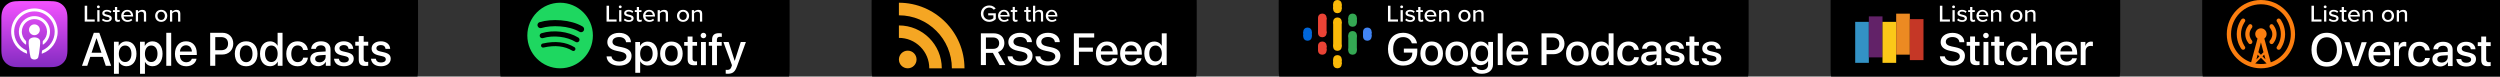 <?xml version="1.0" encoding="UTF-8"?>
<svg width="915px" height="28px" viewBox="0 0 915 28" version="1.1" xmlns="http://www.w3.org/2000/svg" xmlns:xlink="http://www.w3.org/1999/xlink">
    <rect x="0" y="0" width="915" height="28" fill="#333333" stroke="none"/>
    <title>listen_on</title>
    <defs>
        <linearGradient x1="50%" y1="0%" x2="50%" y2="100%" id="linearGradient-1">
            <stop stop-color="#F452FF" offset="0%"></stop>
            <stop stop-color="#832BC1" offset="100%"></stop>
        </linearGradient>
    </defs>
    <g id="Page-1" stroke="none" stroke-width="1" fill="none" fill-rule="evenodd">
        <g id="New-Player" transform="translate(-88, -101)">
            <path d="M86.938,133.998 C86.618,133.998 86.307,133.994 85.99,133.987 C85.404,133.97 84.709,133.938 84.03,133.816 C83.39,133.701 82.822,133.513 82.294,133.243 C81.747,132.967 81.255,132.609 80.829,132.18 C80.395,131.755 80.038,131.267 79.759,130.72 C79.487,130.192 79.302,129.625 79.19,128.987 C79.062,128.283 79.029,127.569 79.015,127.026 C79.009,126.806 79,126.071 79,126.071 L79,101.915 C79,101.915 79.009,101.192 79.015,100.98 C79.029,100.432 79.062,99.719 79.189,99.022 C79.301,98.38 79.487,97.814 79.759,97.284 C80.037,96.736 80.394,96.245 80.823,95.822 C81.256,95.389 81.75,95.031 82.293,94.753 C82.831,94.48 83.399,94.294 84.026,94.184 C84.732,94.058 85.448,94.027 85.992,94.013 L86.938,94 L233.056,94 L234.014,94.013 C234.551,94.027 235.267,94.058 235.962,94.183 C236.593,94.294 237.165,94.481 237.714,94.756 C238.251,95.031 238.743,95.389 239.172,95.818 C239.601,96.243 239.961,96.736 240.245,97.287 C240.516,97.821 240.7,98.388 240.806,99.011 C240.928,99.671 240.966,100.348 240.989,100.984 C240.992,101.281 240.992,101.599 240.992,101.915 C241,102.307 241,102.681 241,103.057 L241,124.942 C241,125.322 241,125.693 240.992,126.066 C240.992,126.406 240.992,126.718 240.988,127.038 C240.966,127.654 240.928,128.331 240.808,128.977 C240.7,129.618 240.516,130.185 240.242,130.723 C239.96,131.266 239.6,131.757 239.178,132.172 C238.745,132.609 238.253,132.965 237.711,133.241 C237.167,133.517 236.612,133.7 235.962,133.816 C235.29,133.938 234.595,133.97 234.002,133.987 C233.695,133.994 233.374,133.998 233.061,133.998 L231.925,134 L86.938,133.998 Z" id="Path" fill="#000000"></path>
            <path d="M563.938,133.998 C563.618,133.998 563.307,133.994 562.99,133.987 C562.404,133.97 561.709,133.938 561.03,133.816 C560.39,133.701 559.822,133.513 559.294,133.243 C558.747,132.967 558.255,132.609 557.829,132.18 C557.395,131.755 557.038,131.267 556.759,130.72 C556.487,130.192 556.302,129.625 556.19,128.987 C556.062,128.283 556.029,127.569 556.015,127.026 C556.009,126.806 556,126.071 556,126.071 L556,101.915 C556,101.915 556.009,101.192 556.015,100.98 C556.029,100.432 556.062,99.719 556.189,99.022 C556.301,98.38 556.487,97.814 556.759,97.284 C557.037,96.736 557.394,96.245 557.823,95.822 C558.256,95.389 558.75,95.031 559.293,94.753 C559.831,94.48 560.399,94.294 561.026,94.184 C561.732,94.058 562.448,94.027 562.992,94.013 L563.938,94 L720.056,94 L721.014,94.013 C721.551,94.027 722.267,94.058 722.962,94.183 C723.593,94.294 724.165,94.481 724.714,94.756 C725.251,95.031 725.743,95.389 726.172,95.818 C726.601,96.243 726.961,96.736 727.245,97.287 C727.516,97.821 727.7,98.388 727.806,99.011 C727.928,99.671 727.966,100.348 727.989,100.984 C727.992,101.281 727.992,101.599 727.992,101.915 C728,102.307 728,102.681 728,103.057 L728,124.942 C728,125.322 728,125.693 727.992,126.066 C727.992,126.406 727.992,126.718 727.988,127.038 C727.966,127.654 727.928,128.331 727.808,128.977 C727.7,129.618 727.516,130.185 727.242,130.723 C726.96,131.266 726.6,131.757 726.178,132.172 C725.745,132.609 725.253,132.965 724.711,133.241 C724.167,133.517 723.612,133.7 722.962,133.816 C722.29,133.938 721.595,133.97 721.002,133.987 C720.695,133.994 720.374,133.998 720.061,133.998 L718.925,134 L563.938,133.998 Z" id="Path-Copy-3" fill="#000000"></path>
            <path d="M765.938,133.998 C765.618,133.998 765.307,133.994 764.99,133.987 C764.404,133.97 763.709,133.938 763.03,133.816 C762.39,133.701 761.822,133.513 761.294,133.243 C760.747,132.967 760.255,132.609 759.829,132.18 C759.395,131.755 759.038,131.267 758.759,130.72 C758.487,130.192 758.302,129.625 758.19,128.987 C758.062,128.283 758.029,127.569 758.015,127.026 C758.009,126.806 758,126.071 758,126.071 L758,101.915 C758,101.915 758.009,101.192 758.015,100.98 C758.029,100.432 758.062,99.719 758.189,99.022 C758.301,98.38 758.487,97.814 758.759,97.284 C759.037,96.736 759.394,96.245 759.823,95.822 C760.256,95.389 760.75,95.031 761.293,94.753 C761.831,94.48 762.399,94.294 763.026,94.184 C763.732,94.058 764.448,94.027 764.992,94.013 L765.938,94 L856.056,94 L857.014,94.013 C857.551,94.027 858.267,94.058 858.962,94.183 C859.593,94.294 860.165,94.481 860.714,94.756 C861.251,95.031 861.743,95.389 862.172,95.818 C862.601,96.243 862.961,96.736 863.245,97.287 C863.516,97.821 863.7,98.388 863.806,99.011 C863.928,99.671 863.966,100.348 863.989,100.984 C863.992,101.281 863.992,101.599 863.992,101.915 C864,102.307 864,102.681 864,103.057 L864,124.942 C864,125.322 864,125.693 863.992,126.066 C863.992,126.406 863.992,126.718 863.988,127.038 C863.966,127.654 863.928,128.331 863.808,128.977 C863.7,129.618 863.516,130.185 863.242,130.723 C862.96,131.266 862.6,131.757 862.178,132.172 C861.745,132.609 861.253,132.965 860.711,133.241 C860.167,133.517 859.612,133.7 858.962,133.816 C858.29,133.938 857.595,133.97 857.002,133.987 C856.695,133.994 856.374,133.998 856.061,133.998 L854.925,134 L765.938,133.998 Z" id="Path-Copy-4" fill="#000000"></path>
            <path d="M278.938,133.998 C278.618,133.998 278.307,133.994 277.99,133.987 C277.404,133.97 276.709,133.938 276.03,133.816 C275.39,133.701 274.822,133.513 274.294,133.243 C273.747,132.967 273.255,132.609 272.829,132.18 C272.395,131.755 272.038,131.267 271.759,130.72 C271.487,130.192 271.302,129.625 271.19,128.987 C271.062,128.283 271.029,127.569 271.015,127.026 C271.009,126.806 271,126.071 271,126.071 L271,101.915 C271,101.915 271.009,101.192 271.015,100.98 C271.029,100.432 271.062,99.719 271.189,99.022 C271.301,98.38 271.487,97.814 271.759,97.284 C272.037,96.736 272.394,96.245 272.823,95.822 C273.256,95.389 273.75,95.031 274.293,94.753 C274.831,94.48 275.399,94.294 276.026,94.184 C276.732,94.058 277.448,94.027 277.992,94.013 L278.938,94 L369.056,94 L370.014,94.013 C370.551,94.027 371.267,94.058 371.962,94.183 C372.593,94.294 373.165,94.481 373.714,94.756 C374.251,95.031 374.743,95.389 375.172,95.818 C375.601,96.243 375.961,96.736 376.245,97.287 C376.516,97.821 376.7,98.388 376.806,99.011 C376.928,99.671 376.966,100.348 376.989,100.984 C376.992,101.281 376.992,101.599 376.992,101.915 C377,102.307 377,102.681 377,103.057 L377,124.942 C377,125.322 377,125.693 376.992,126.066 C376.992,126.406 376.992,126.718 376.988,127.038 C376.966,127.654 376.928,128.331 376.808,128.977 C376.7,129.618 376.516,130.185 376.242,130.723 C375.96,131.266 375.6,131.757 375.178,132.172 C374.745,132.609 374.253,132.965 373.711,133.241 C373.167,133.517 372.612,133.7 371.962,133.816 C371.29,133.938 370.595,133.97 370.002,133.987 C369.695,133.994 369.374,133.998 369.061,133.998 L367.925,134 L278.938,133.998 Z" id="Path-Copy" fill="#000000"></path>
            <path d="M415.911,133.998 C415.553,133.998 415.203,133.994 414.847,133.987 C414.189,133.97 413.409,133.938 412.647,133.816 C411.929,133.701 411.291,133.513 410.697,133.243 C410.084,132.967 409.532,132.609 409.053,132.18 C408.566,131.755 408.165,131.267 407.852,130.72 C407.547,130.192 407.338,129.625 407.213,128.987 C407.069,128.283 407.033,127.569 407.017,127.026 C407.01,126.806 407,126.071 407,126.071 L407,101.915 C407,101.915 407.01,101.192 407.017,100.98 C407.033,100.432 407.069,99.719 407.212,99.022 C407.338,98.38 407.546,97.814 407.852,97.284 C408.164,96.736 408.565,96.245 409.046,95.822 C409.533,95.389 410.087,95.031 410.697,94.753 C411.301,94.48 411.939,94.294 412.643,94.184 C413.435,94.058 414.239,94.027 414.85,94.013 L415.912,94 L517.082,94 L518.157,94.013 C518.76,94.027 519.564,94.058 520.344,94.183 C521.053,94.294 521.695,94.481 522.311,94.756 C522.914,95.031 523.467,95.389 523.948,95.818 C524.43,96.243 524.833,96.736 525.153,97.287 C525.456,97.821 525.663,98.388 525.783,99.011 C525.919,99.671 525.962,100.348 525.987,100.984 C525.991,101.281 525.991,101.599 525.991,101.915 C526,102.307 526,102.681 526,103.057 L526,124.942 C526,125.322 526,125.693 525.991,126.066 C525.991,126.406 525.991,126.718 525.986,127.038 C525.962,127.654 525.919,128.331 525.785,128.977 C525.663,129.618 525.456,130.185 525.149,130.723 C524.832,131.266 524.429,131.757 523.954,132.172 C523.468,132.609 522.916,132.965 522.307,133.241 C521.697,133.517 521.074,133.7 520.344,133.816 C519.59,133.938 518.81,133.97 518.144,133.987 C517.799,133.994 517.438,133.998 517.088,133.998 L515.812,134 L415.911,133.998 Z" id="Path-Copy-2" fill="#000000"></path>
            <g id="XMLID_632_" transform="translate(88, 101)">
                <path d="M24.214,21.373 C23.978,21.971 23.436,22.812 22.666,23.404 C22.222,23.746 21.691,24.074 20.963,24.289 C20.186,24.52 19.229,24.597 18.038,24.597 L7.151,24.597 C5.96,24.597 5.003,24.52 4.226,24.289 C3.498,24.074 2.967,23.746 2.523,23.404 C1.753,22.812 1.211,21.971 0.975,21.373 C0.502,20.17 0.497,18.804 0.497,17.944 L0.497,17.944 L0.497,7.056 L0.497,7.056 C0.497,6.196 0.502,4.83 0.975,3.626 C1.211,3.029 1.753,2.188 2.523,1.595 C2.967,1.253 3.498,0.926 4.226,0.71 C5.003,0.48 5.96,0.402 7.151,0.402 L7.151,0.402 L18.038,0.402 L18.038,0.402 C19.229,0.402 20.186,0.48 20.963,0.71 C21.691,0.926 22.222,1.253 22.666,1.595 C23.436,2.188 23.978,3.029 24.214,3.626 C24.687,4.83 24.692,6.196 24.692,7.056 L24.692,17.944 C24.692,18.804 24.687,20.169 24.214,21.373 Z" id="XMLID_662_" fill="url(#linearGradient-1)"></path>
                <path d="M24.214,21.373 C23.978,21.971 23.436,22.812 22.666,23.404 C22.222,23.746 21.691,24.074 20.963,24.289 C20.186,24.52 19.229,24.597 18.038,24.597 L7.151,24.597 C5.96,24.597 5.003,24.52 4.226,24.289 C3.498,24.074 2.967,23.746 2.523,23.404 C1.753,22.812 1.211,21.971 0.975,21.373 C0.502,20.17 0.497,18.804 0.497,17.944 L0.497,17.944 L0.497,7.056 L0.497,7.056 C0.497,6.196 0.502,4.83 0.975,3.626 C1.211,3.029 1.753,2.188 2.523,1.595 C2.967,1.253 3.498,0.926 4.226,0.71 C5.003,0.48 5.96,0.402 7.151,0.402 L7.151,0.402 L18.038,0.402 L18.038,0.402 C19.229,0.402 20.186,0.48 20.963,0.71 C21.691,0.926 22.222,1.253 22.666,1.595 C23.436,2.188 23.978,3.029 24.214,3.626 C24.687,4.83 24.692,6.196 24.692,7.056 L24.692,17.944 C24.692,18.804 24.687,20.169 24.214,21.373 Z" id="XMLID_660_"></path>
                <g id="XMLID_648_" transform="translate(3.846, 2.885)" fill="#FFFFFF" fill-rule="nonzero">
                    <path d="M10.503,11.425 C10.14,11.041 9.502,10.796 8.75,10.796 C7.997,10.796 7.359,11.041 6.996,11.425 C6.806,11.624 6.706,11.829 6.675,12.121 C6.614,12.687 6.648,13.173 6.714,13.951 C6.777,14.693 6.897,15.682 7.053,16.689 C7.165,17.406 7.255,17.793 7.337,18.07 C7.471,18.518 7.97,18.911 8.75,18.911 C9.529,18.911 10.028,18.518 10.162,18.07 C10.244,17.793 10.334,17.406 10.446,16.689 C10.602,15.682 10.722,14.693 10.785,13.951 C10.851,13.173 10.885,12.686 10.824,12.121 C10.793,11.829 10.693,11.624 10.503,11.425 Z M6.771,8.014 C6.771,9.107 7.658,9.994 8.751,9.994 C9.845,9.994 10.732,9.107 10.732,8.014 C10.732,6.92 9.845,6.033 8.751,6.033 C7.658,6.033 6.771,6.92 6.771,8.014 Z M8.727,0.199 C4.096,0.212 0.301,3.969 0.244,8.6 C0.197,12.351 2.592,15.56 5.936,16.736 C6.017,16.765 6.099,16.698 6.086,16.613 C6.043,16.321 6.001,16.029 5.963,15.741 C5.95,15.639 5.885,15.551 5.791,15.51 C3.148,14.356 1.303,11.705 1.332,8.635 C1.371,4.606 4.661,1.321 8.69,1.288 C12.81,1.255 16.171,4.596 16.171,8.708 C16.171,11.747 14.334,14.365 11.712,15.511 C11.618,15.552 11.553,15.64 11.54,15.741 C11.502,16.029 11.46,16.322 11.417,16.613 C11.404,16.698 11.486,16.765 11.567,16.737 C14.879,15.572 17.26,12.413 17.26,8.708 C17.26,4.008 13.43,0.186 8.727,0.199 Z M8.573,4.103 C11.198,4.001 13.366,6.107 13.366,8.71 C13.366,10.034 12.806,11.229 11.909,12.071 C11.833,12.142 11.792,12.244 11.798,12.348 C11.816,12.664 11.809,12.972 11.788,13.32 C11.783,13.412 11.887,13.471 11.963,13.419 C13.466,12.392 14.455,10.664 14.455,8.71 C14.455,5.492 11.775,2.889 8.53,3.015 C5.514,3.132 3.095,5.618 3.056,8.636 C3.031,10.621 4.025,12.379 5.548,13.419 C5.624,13.472 5.728,13.412 5.722,13.32 C5.701,12.972 5.695,12.664 5.713,12.348 C5.718,12.244 5.678,12.142 5.602,12.071 C4.677,11.203 4.11,9.96 4.146,8.586 C4.209,6.17 6.158,4.196 8.573,4.103 Z" id="Shape"></path>
                </g>
            </g>
            <path d="M310,108.896 L310,103.104 L310.91,103.104 L310.91,108.132 L313.668,108.132 L313.668,108.896 L310,108.896 Z M315.009,103.999 C314.727,103.999 314.481,103.781 314.481,103.504 C314.481,103.226 314.727,103 315.009,103 C315.3,103 315.537,103.226 315.537,103.504 C315.537,103.781 315.3,103.999 315.009,103.999 Z M314.608,108.896 L314.608,104.702 L315.427,104.702 L315.427,108.896 L314.608,108.896 Z M316.304,108.349 L316.695,107.776 C316.996,108.088 317.578,108.375 318.17,108.375 C318.789,108.375 319.116,108.132 319.116,107.776 C319.116,107.359 318.616,107.22 318.051,107.098 C317.305,106.933 316.431,106.742 316.431,105.839 C316.431,105.171 317.032,104.598 318.106,104.598 C318.861,104.598 319.408,104.858 319.781,105.197 L319.417,105.744 C319.162,105.449 318.67,105.232 318.115,105.232 C317.56,105.232 317.214,105.44 317.214,105.779 C317.214,106.143 317.687,106.265 318.233,106.386 C318.998,106.551 319.908,106.751 319.908,107.715 C319.908,108.436 319.289,109 318.133,109 C317.396,109 316.75,108.783 316.304,108.349 Z M322.114,109 C321.422,109 321.067,108.627 321.067,107.967 L321.067,105.388 L320.339,105.388 L320.339,104.702 L321.067,104.702 L321.067,103.556 L321.886,103.556 L321.886,104.702 L322.778,104.702 L322.778,105.388 L321.886,105.388 L321.886,107.793 C321.886,108.088 322.032,108.305 322.314,108.305 C322.505,108.305 322.678,108.227 322.76,108.14 L322.969,108.731 C322.796,108.887 322.541,109 322.114,109 Z M323.372,106.795 C323.372,105.579 324.292,104.598 325.575,104.598 C326.895,104.598 327.714,105.579 327.714,106.864 L327.714,107.055 L324.237,107.055 C324.301,107.767 324.847,108.357 325.73,108.357 C326.194,108.357 326.704,108.184 327.031,107.863 L327.414,108.375 C326.977,108.783 326.358,109 325.648,109 C324.337,109 323.372,108.114 323.372,106.795 Z M325.575,105.24 C324.692,105.24 324.273,105.918 324.228,106.491 L326.913,106.491 C326.895,105.935 326.503,105.24 325.575,105.24 Z M331.667,108.896 L331.667,106.213 C331.667,105.518 331.294,105.292 330.729,105.292 C330.22,105.292 329.755,105.588 329.519,105.9 L329.519,108.896 L328.7,108.896 L328.7,104.702 L329.519,104.702 L329.519,105.292 C329.81,104.954 330.393,104.598 331.075,104.598 C332.004,104.598 332.486,105.067 332.486,105.952 L332.486,108.896 L331.667,108.896 Z M337.998,109 C336.633,109 335.777,108.01 335.777,106.795 C335.777,105.588 336.633,104.598 337.998,104.598 C339.372,104.598 340.219,105.588 340.219,106.795 C340.219,108.01 339.372,109 337.998,109 Z M337.998,108.305 C338.881,108.305 339.363,107.593 339.363,106.795 C339.363,106.004 338.881,105.292 337.998,105.292 C337.124,105.292 336.633,106.004 336.633,106.795 C336.633,107.593 337.124,108.305 337.998,108.305 Z M344.181,108.896 L344.181,106.213 C344.181,105.518 343.808,105.292 343.243,105.292 C342.734,105.292 342.269,105.588 342.033,105.9 L342.033,108.896 L341.214,108.896 L341.214,104.702 L342.033,104.702 L342.033,105.292 C342.324,104.954 342.907,104.598 343.589,104.598 C344.518,104.598 345,105.067 345,105.952 L345,108.896 L344.181,108.896 Z" id="Listenon" fill="#FFFFFF" fill-rule="nonzero"></path>
            <path d="M119,108.896 L119,103.104 L119.91,103.104 L119.91,108.132 L122.668,108.132 L122.668,108.896 L119,108.896 Z M124.009,103.999 C123.727,103.999 123.481,103.781 123.481,103.504 C123.481,103.226 123.727,103 124.009,103 C124.3,103 124.537,103.226 124.537,103.504 C124.537,103.781 124.3,103.999 124.009,103.999 Z M123.608,108.896 L123.608,104.702 L124.427,104.702 L124.427,108.896 L123.608,108.896 Z M125.304,108.349 L125.695,107.776 C125.996,108.088 126.578,108.375 127.17,108.375 C127.789,108.375 128.116,108.132 128.116,107.776 C128.116,107.359 127.616,107.22 127.051,107.098 C126.305,106.933 125.431,106.742 125.431,105.839 C125.431,105.171 126.032,104.598 127.106,104.598 C127.861,104.598 128.408,104.858 128.781,105.197 L128.417,105.744 C128.162,105.449 127.67,105.232 127.115,105.232 C126.56,105.232 126.214,105.44 126.214,105.779 C126.214,106.143 126.687,106.265 127.233,106.386 C127.998,106.551 128.908,106.751 128.908,107.715 C128.908,108.436 128.289,109 127.133,109 C126.396,109 125.75,108.783 125.304,108.349 Z M131.114,109 C130.422,109 130.067,108.627 130.067,107.967 L130.067,105.388 L129.339,105.388 L129.339,104.702 L130.067,104.702 L130.067,103.556 L130.886,103.556 L130.886,104.702 L131.778,104.702 L131.778,105.388 L130.886,105.388 L130.886,107.793 C130.886,108.088 131.032,108.305 131.314,108.305 C131.505,108.305 131.678,108.227 131.76,108.14 L131.969,108.731 C131.796,108.887 131.541,109 131.114,109 Z M132.372,106.795 C132.372,105.579 133.292,104.598 134.575,104.598 C135.895,104.598 136.714,105.579 136.714,106.864 L136.714,107.055 L133.237,107.055 C133.301,107.767 133.847,108.357 134.73,108.357 C135.194,108.357 135.704,108.184 136.031,107.863 L136.414,108.375 C135.977,108.783 135.358,109 134.648,109 C133.337,109 132.372,108.114 132.372,106.795 Z M134.575,105.24 C133.692,105.24 133.273,105.918 133.228,106.491 L135.913,106.491 C135.895,105.935 135.503,105.24 134.575,105.24 Z M140.667,108.896 L140.667,106.213 C140.667,105.518 140.294,105.292 139.729,105.292 C139.22,105.292 138.755,105.588 138.519,105.9 L138.519,108.896 L137.7,108.896 L137.7,104.702 L138.519,104.702 L138.519,105.292 C138.81,104.954 139.393,104.598 140.075,104.598 C141.004,104.598 141.486,105.067 141.486,105.952 L141.486,108.896 L140.667,108.896 Z M146.998,109 C145.633,109 144.777,108.01 144.777,106.795 C144.777,105.588 145.633,104.598 146.998,104.598 C148.372,104.598 149.219,105.588 149.219,106.795 C149.219,108.01 148.372,109 146.998,109 Z M146.998,108.305 C147.881,108.305 148.363,107.593 148.363,106.795 C148.363,106.004 147.881,105.292 146.998,105.292 C146.124,105.292 145.633,106.004 145.633,106.795 C145.633,107.593 146.124,108.305 146.998,108.305 Z M153.181,108.896 L153.181,106.213 C153.181,105.518 152.808,105.292 152.243,105.292 C151.734,105.292 151.269,105.588 151.033,105.9 L151.033,108.896 L150.214,108.896 L150.214,104.702 L151.033,104.702 L151.033,105.292 C151.324,104.954 151.907,104.598 152.589,104.598 C153.518,104.598 154,105.067 154,105.952 L154,108.896 L153.181,108.896 Z" id="Listenon-Copy" fill="#FFFFFF" fill-rule="nonzero"></path>
            <path d="M596,108.896 L596,103.104 L596.91,103.104 L596.91,108.132 L599.668,108.132 L599.668,108.896 L596,108.896 Z M601.009,103.999 C600.727,103.999 600.481,103.781 600.481,103.504 C600.481,103.226 600.727,103 601.009,103 C601.3,103 601.537,103.226 601.537,103.504 C601.537,103.781 601.3,103.999 601.009,103.999 Z M600.608,108.896 L600.608,104.702 L601.427,104.702 L601.427,108.896 L600.608,108.896 Z M602.304,108.349 L602.695,107.776 C602.996,108.088 603.578,108.375 604.17,108.375 C604.789,108.375 605.116,108.132 605.116,107.776 C605.116,107.359 604.616,107.22 604.051,107.098 C603.305,106.933 602.431,106.742 602.431,105.839 C602.431,105.171 603.032,104.598 604.106,104.598 C604.861,104.598 605.408,104.858 605.781,105.197 L605.417,105.744 C605.162,105.449 604.67,105.232 604.115,105.232 C603.56,105.232 603.214,105.44 603.214,105.779 C603.214,106.143 603.687,106.265 604.233,106.386 C604.998,106.551 605.908,106.751 605.908,107.715 C605.908,108.436 605.289,109 604.133,109 C603.396,109 602.75,108.783 602.304,108.349 Z M608.114,109 C607.422,109 607.067,108.627 607.067,107.967 L607.067,105.388 L606.339,105.388 L606.339,104.702 L607.067,104.702 L607.067,103.556 L607.886,103.556 L607.886,104.702 L608.778,104.702 L608.778,105.388 L607.886,105.388 L607.886,107.793 C607.886,108.088 608.032,108.305 608.314,108.305 C608.505,108.305 608.678,108.227 608.76,108.14 L608.969,108.731 C608.796,108.887 608.541,109 608.114,109 Z M609.372,106.795 C609.372,105.579 610.292,104.598 611.575,104.598 C612.895,104.598 613.714,105.579 613.714,106.864 L613.714,107.055 L610.237,107.055 C610.301,107.767 610.847,108.357 611.73,108.357 C612.194,108.357 612.704,108.184 613.031,107.863 L613.414,108.375 C612.977,108.783 612.358,109 611.648,109 C610.337,109 609.372,108.114 609.372,106.795 Z M611.575,105.24 C610.692,105.24 610.273,105.918 610.228,106.491 L612.913,106.491 C612.895,105.935 612.503,105.24 611.575,105.24 Z M617.667,108.896 L617.667,106.213 C617.667,105.518 617.294,105.292 616.729,105.292 C616.22,105.292 615.755,105.588 615.519,105.9 L615.519,108.896 L614.7,108.896 L614.7,104.702 L615.519,104.702 L615.519,105.292 C615.81,104.954 616.393,104.598 617.075,104.598 C618.004,104.598 618.486,105.067 618.486,105.952 L618.486,108.896 L617.667,108.896 Z M623.998,109 C622.633,109 621.777,108.01 621.777,106.795 C621.777,105.588 622.633,104.598 623.998,104.598 C625.372,104.598 626.219,105.588 626.219,106.795 C626.219,108.01 625.372,109 623.998,109 Z M623.998,108.305 C624.881,108.305 625.363,107.593 625.363,106.795 C625.363,106.004 624.881,105.292 623.998,105.292 C623.124,105.292 622.633,106.004 622.633,106.795 C622.633,107.593 623.124,108.305 623.998,108.305 Z M630.181,108.896 L630.181,106.213 C630.181,105.518 629.808,105.292 629.243,105.292 C628.734,105.292 628.269,105.588 628.033,105.9 L628.033,108.896 L627.214,108.896 L627.214,104.702 L628.033,104.702 L628.033,105.292 C628.324,104.954 628.907,104.598 629.589,104.598 C630.518,104.598 631,105.067 631,105.952 L631,108.896 L630.181,108.896 Z" id="Listenon-Copy-3" fill="#FFFFFF" fill-rule="nonzero"></path>
            <path d="M798,108.896 L798,103.104 L798.91,103.104 L798.91,108.132 L801.668,108.132 L801.668,108.896 L798,108.896 Z M803.009,103.999 C802.727,103.999 802.481,103.781 802.481,103.504 C802.481,103.226 802.727,103 803.009,103 C803.3,103 803.537,103.226 803.537,103.504 C803.537,103.781 803.3,103.999 803.009,103.999 Z M802.608,108.896 L802.608,104.702 L803.427,104.702 L803.427,108.896 L802.608,108.896 Z M804.304,108.349 L804.695,107.776 C804.996,108.088 805.578,108.375 806.17,108.375 C806.789,108.375 807.116,108.132 807.116,107.776 C807.116,107.359 806.616,107.22 806.051,107.098 C805.305,106.933 804.431,106.742 804.431,105.839 C804.431,105.171 805.032,104.598 806.106,104.598 C806.861,104.598 807.408,104.858 807.781,105.197 L807.417,105.744 C807.162,105.449 806.67,105.232 806.115,105.232 C805.56,105.232 805.214,105.44 805.214,105.779 C805.214,106.143 805.687,106.265 806.233,106.386 C806.998,106.551 807.908,106.751 807.908,107.715 C807.908,108.436 807.289,109 806.133,109 C805.396,109 804.75,108.783 804.304,108.349 Z M810.114,109 C809.422,109 809.067,108.627 809.067,107.967 L809.067,105.388 L808.339,105.388 L808.339,104.702 L809.067,104.702 L809.067,103.556 L809.886,103.556 L809.886,104.702 L810.778,104.702 L810.778,105.388 L809.886,105.388 L809.886,107.793 C809.886,108.088 810.032,108.305 810.314,108.305 C810.505,108.305 810.678,108.227 810.76,108.14 L810.969,108.731 C810.796,108.887 810.541,109 810.114,109 Z M811.372,106.795 C811.372,105.579 812.292,104.598 813.575,104.598 C814.895,104.598 815.714,105.579 815.714,106.864 L815.714,107.055 L812.237,107.055 C812.301,107.767 812.847,108.357 813.73,108.357 C814.194,108.357 814.704,108.184 815.031,107.863 L815.414,108.375 C814.977,108.783 814.358,109 813.648,109 C812.337,109 811.372,108.114 811.372,106.795 Z M813.575,105.24 C812.692,105.24 812.273,105.918 812.228,106.491 L814.913,106.491 C814.895,105.935 814.503,105.24 813.575,105.24 Z M819.667,108.896 L819.667,106.213 C819.667,105.518 819.294,105.292 818.729,105.292 C818.22,105.292 817.755,105.588 817.519,105.9 L817.519,108.896 L816.7,108.896 L816.7,104.702 L817.519,104.702 L817.519,105.292 C817.81,104.954 818.393,104.598 819.075,104.598 C820.004,104.598 820.486,105.067 820.486,105.952 L820.486,108.896 L819.667,108.896 Z M825.998,109 C824.633,109 823.777,108.01 823.777,106.795 C823.777,105.588 824.633,104.598 825.998,104.598 C827.372,104.598 828.219,105.588 828.219,106.795 C828.219,108.01 827.372,109 825.998,109 Z M825.998,108.305 C826.881,108.305 827.363,107.593 827.363,106.795 C827.363,106.004 826.881,105.292 825.998,105.292 C825.124,105.292 824.633,106.004 824.633,106.795 C824.633,107.593 825.124,108.305 825.998,108.305 Z M832.181,108.896 L832.181,106.213 C832.181,105.518 831.808,105.292 831.243,105.292 C830.734,105.292 830.269,105.588 830.033,105.9 L830.033,108.896 L829.214,108.896 L829.214,104.702 L830.033,104.702 L830.033,105.292 C830.324,104.954 830.907,104.598 831.589,104.598 C832.518,104.598 833,105.067 833,105.952 L833,108.896 L832.181,108.896 Z" id="Listenon-Copy-4" fill="#FFFFFF" fill-rule="nonzero"></path>
            <path d="M447,105.996 C447,104.19 448.378,103 450.076,103 C451.187,103 451.925,103.495 452.423,104.146 L451.703,104.554 C451.365,104.111 450.769,103.773 450.076,103.773 C448.84,103.773 447.916,104.693 447.916,105.996 C447.916,107.289 448.84,108.227 450.076,108.227 C450.734,108.227 451.294,107.915 451.578,107.654 L451.578,106.612 L449.676,106.612 L449.676,105.848 L452.467,105.848 L452.467,107.975 C451.898,108.592 451.08,109 450.076,109 C448.378,109 447,107.802 447,105.996 Z M453.279,106.786 C453.279,105.57 454.176,104.589 455.43,104.589 C456.719,104.589 457.519,105.57 457.519,106.855 L457.519,107.046 L454.123,107.046 C454.185,107.758 454.719,108.349 455.581,108.349 C456.034,108.349 456.532,108.175 456.852,107.854 L457.226,108.366 C456.799,108.774 456.194,108.991 455.501,108.991 C454.221,108.991 453.279,108.106 453.279,106.786 Z M455.43,105.232 C454.568,105.232 454.159,105.909 454.114,106.482 L456.737,106.482 C456.719,105.926 456.337,105.232 455.43,105.232 Z M459.664,108.991 C458.988,108.991 458.642,108.618 458.642,107.958 L458.642,105.379 L457.93,105.379 L457.93,104.693 L458.642,104.693 L458.642,103.547 L459.442,103.547 L459.442,104.693 L460.313,104.693 L460.313,105.379 L459.442,105.379 L459.442,107.784 C459.442,108.08 459.584,108.297 459.86,108.297 C460.046,108.297 460.215,108.219 460.295,108.132 L460.5,108.722 C460.331,108.878 460.082,108.991 459.664,108.991 Z M464.594,108.991 C463.918,108.991 463.572,108.618 463.572,107.958 L463.572,105.379 L462.861,105.379 L462.861,104.693 L463.572,104.693 L463.572,103.547 L464.372,103.547 L464.372,104.693 L465.243,104.693 L465.243,105.379 L464.372,105.379 L464.372,107.784 C464.372,108.08 464.514,108.297 464.79,108.297 C464.976,108.297 465.145,108.219 465.225,108.132 L465.43,108.722 C465.261,108.878 465.012,108.991 464.594,108.991 Z M468.988,108.887 L468.988,106.187 C468.988,105.492 468.624,105.284 468.072,105.284 C467.575,105.284 467.121,105.579 466.89,105.891 L466.89,108.887 L466.09,108.887 L466.09,103.096 L466.89,103.096 L466.89,105.284 C467.175,104.945 467.752,104.589 468.41,104.589 C469.326,104.589 469.788,105.041 469.788,105.926 L469.788,108.887 L468.988,108.887 Z M470.76,106.786 C470.76,105.57 471.658,104.589 472.911,104.589 C474.2,104.589 475,105.57 475,106.855 L475,107.046 L471.604,107.046 C471.666,107.758 472.2,108.349 473.062,108.349 C473.515,108.349 474.013,108.175 474.333,107.854 L474.707,108.366 C474.28,108.774 473.675,108.991 472.982,108.991 C471.702,108.991 470.76,108.106 470.76,106.786 Z M472.911,105.232 C472.049,105.232 471.64,105.909 471.595,106.482 L474.218,106.482 C474.2,105.926 473.818,105.232 472.911,105.232 Z" id="Getthe" fill="#FFFFFF" fill-rule="nonzero"></path>
            <path d="M126.709,125.085 L125.611,121.819 L121.036,121.819 L119.938,125.085 L118,125.085 L122.334,113 L124.347,113 L128.681,125.085 L126.709,125.085 Z M123.299,115.01 L121.51,120.312 L125.137,120.312 L123.349,115.01 L123.299,115.01 Z M134.265,116.132 C136.486,116.132 137.95,117.891 137.95,120.68 C137.95,123.469 136.494,125.236 134.298,125.236 C133.042,125.236 132.044,124.616 131.545,123.637 L131.503,123.637 L131.503,128 L129.707,128 L129.707,116.275 L131.445,116.275 L131.445,117.791 L131.478,117.791 C131.994,116.777 133.001,116.132 134.265,116.132 Z M133.791,123.704 C135.213,123.704 136.103,122.531 136.103,120.68 C136.103,118.838 135.213,117.657 133.791,117.657 C132.418,117.657 131.495,118.863 131.495,120.68 C131.495,122.514 132.41,123.704 133.791,123.704 Z M143.809,116.132 C146.03,116.132 147.494,117.891 147.494,120.68 C147.494,123.469 146.038,125.236 143.842,125.236 C142.586,125.236 141.588,124.616 141.089,123.637 L141.047,123.637 L141.047,128 L139.251,128 L139.251,116.275 L140.989,116.275 L140.989,117.791 L141.022,117.791 C141.538,116.777 142.545,116.132 143.809,116.132 Z M143.335,123.704 C144.757,123.704 145.647,122.531 145.647,120.68 C145.647,118.838 144.757,117.657 143.335,117.657 C141.962,117.657 141.039,118.863 141.039,120.68 C141.039,122.514 141.954,123.704 143.335,123.704 Z M148.861,125.085 L148.861,113 L150.658,113 L150.658,125.085 L148.861,125.085 Z M156.084,117.573 C154.828,117.573 153.947,118.536 153.855,119.868 L158.23,119.868 C158.189,118.519 157.34,117.573 156.084,117.573 Z M158.222,122.497 L159.927,122.497 C159.678,124.106 158.164,125.253 156.159,125.253 C153.589,125.253 152.033,123.503 152.033,120.722 C152.033,117.958 153.614,116.116 156.084,116.116 C158.513,116.116 160.027,117.841 160.027,120.513 L160.027,121.132 L153.847,121.132 L153.847,121.241 C153.847,122.774 154.762,123.787 156.201,123.787 C157.224,123.787 157.981,123.268 158.222,122.497 Z M164.924,113 L169.424,113 C171.753,113 173.376,114.616 173.376,116.97 C173.376,119.332 171.72,120.956 169.366,120.956 L166.788,120.956 L166.788,125.085 L164.924,125.085 L164.924,113 Z M166.788,114.583 L166.788,119.382 L168.925,119.382 C170.547,119.382 171.471,118.503 171.471,116.978 C171.471,115.454 170.547,114.583 168.934,114.583 L166.788,114.583 Z M178.095,125.253 C175.591,125.253 173.944,123.519 173.944,120.68 C173.944,117.849 175.6,116.116 178.095,116.116 C180.59,116.116 182.246,117.849 182.246,120.68 C182.246,123.519 180.599,125.253 178.095,125.253 Z M178.095,123.762 C179.509,123.762 180.416,122.64 180.416,120.68 C180.416,118.729 179.501,117.606 178.095,117.606 C176.689,117.606 175.774,118.729 175.774,120.68 C175.774,122.64 176.689,123.762 178.095,123.762 Z M186.84,125.236 C184.628,125.236 183.164,123.461 183.164,120.68 C183.164,117.899 184.628,116.132 186.824,116.132 C188.08,116.132 189.078,116.769 189.569,117.74 L189.602,117.74 L189.602,113 L191.407,113 L191.407,125.085 L189.66,125.085 L189.66,123.586 L189.627,123.586 C189.111,124.591 188.113,125.236 186.84,125.236 Z M187.315,117.657 C185.892,117.657 185.002,118.829 185.002,120.68 C185.002,122.539 185.892,123.704 187.315,123.704 C188.695,123.704 189.619,122.523 189.619,120.68 C189.619,118.854 188.695,117.657 187.315,117.657 Z M200.677,119.307 L198.963,119.307 C198.78,118.369 198.081,117.623 196.908,117.623 C195.519,117.623 194.604,118.787 194.604,120.68 C194.604,122.615 195.528,123.737 196.925,123.737 C198.031,123.737 198.755,123.126 198.963,122.104 L200.693,122.104 C200.502,123.98 199.013,125.253 196.908,125.253 C194.405,125.253 192.774,123.528 192.774,120.68 C192.774,117.883 194.405,116.116 196.892,116.116 C199.146,116.116 200.518,117.573 200.677,119.307 Z M204.947,123.804 C206.203,123.804 207.184,122.933 207.184,121.786 L207.184,121.09 L205.03,121.224 C203.957,121.3 203.35,121.777 203.35,122.531 C203.35,123.302 203.982,123.804 204.947,123.804 Z M204.448,125.236 C202.734,125.236 201.536,124.164 201.536,122.581 C201.536,121.04 202.709,120.094 204.789,119.977 L207.184,119.834 L207.184,119.156 C207.184,118.176 206.527,117.59 205.429,117.59 C204.389,117.59 203.741,118.092 203.583,118.879 L201.886,118.879 C201.985,117.288 203.333,116.116 205.496,116.116 C207.617,116.116 208.973,117.246 208.973,119.013 L208.973,125.085 L207.251,125.085 L207.251,123.637 L207.209,123.637 C206.702,124.616 205.596,125.236 204.448,125.236 Z M210.473,118.771 C210.473,117.196 211.837,116.116 213.85,116.116 C215.888,116.116 217.211,117.255 217.269,118.879 L215.58,118.879 C215.481,118.025 214.857,117.489 213.85,117.489 C212.877,117.489 212.228,117.966 212.228,118.67 C212.228,119.223 212.627,119.6 213.576,119.817 L214.998,120.144 C216.787,120.563 217.469,121.266 217.469,122.539 C217.469,124.147 215.98,125.253 213.917,125.253 C211.729,125.253 210.415,124.173 210.248,122.497 L212.029,122.497 C212.195,123.419 212.819,123.871 213.917,123.871 C214.998,123.871 215.664,123.419 215.664,122.698 C215.664,122.129 215.339,121.794 214.383,121.576 L212.96,121.241 C211.297,120.856 210.473,120.052 210.473,118.771 Z M219.302,114.189 L221.107,114.189 L221.107,116.275 L222.77,116.275 L222.77,117.707 L221.107,117.707 L221.107,122.564 C221.107,123.327 221.439,123.67 222.171,123.67 C222.354,123.67 222.646,123.653 222.762,123.628 L222.762,125.06 C222.562,125.111 222.163,125.144 221.764,125.144 C219.992,125.144 219.302,124.466 219.302,122.765 L219.302,117.707 L218.029,117.707 L218.029,116.275 L219.302,116.275 L219.302,114.189 Z M224.004,118.771 C224.004,117.196 225.369,116.116 227.382,116.116 C229.42,116.116 230.742,117.255 230.8,118.879 L229.112,118.879 C229.012,118.025 228.388,117.489 227.382,117.489 C226.408,117.489 225.76,117.966 225.76,118.67 C225.76,119.223 226.159,119.6 227.107,119.817 L228.53,120.144 C230.318,120.563 231,121.266 231,122.539 C231,124.147 229.511,125.253 227.448,125.253 C225.26,125.253 223.946,124.173 223.78,122.497 L225.56,122.497 C225.726,123.419 226.35,123.871 227.448,123.871 C228.53,123.871 229.195,123.419 229.195,122.698 C229.195,122.129 228.871,121.794 227.914,121.576 L226.492,121.241 C224.828,120.856 224.004,120.052 224.004,118.771 Z" id="ApplePodcasts" fill="#FFFFFF" fill-rule="nonzero"></path>
            <path d="M448.851,114.706 L448.851,118.883 L451.445,118.883 C452.874,118.883 453.692,118.119 453.692,116.791 C453.692,115.495 452.825,114.706 451.395,114.706 L448.851,114.706 Z M448.851,120.34 L448.851,124.807 L447,124.807 L447,113.193 L451.618,113.193 C454.072,113.193 455.601,114.577 455.601,116.742 C455.601,118.312 454.741,119.584 453.287,120.058 L455.956,124.807 L453.824,124.807 L451.395,120.34 L448.851,120.34 Z M456.769,121.62 L458.57,121.62 C458.735,122.771 459.859,123.463 461.445,123.463 C462.957,123.463 464.039,122.706 464.039,121.668 C464.039,120.767 463.411,120.203 461.817,119.865 L460.519,119.6 C458.132,119.109 457.049,118.03 457.049,116.356 C457.049,114.368 458.842,113 461.379,113 C463.907,113 465.634,114.392 465.691,116.421 L463.899,116.421 C463.783,115.254 462.8,114.537 461.354,114.537 C459.958,114.537 458.933,115.197 458.933,116.26 C458.933,117.105 459.545,117.668 461.09,117.99 L462.395,118.256 C464.89,118.771 465.915,119.744 465.915,121.435 C465.915,123.624 464.146,125 461.37,125 C458.677,125 456.884,123.688 456.769,121.62 Z M466.959,121.62 L468.76,121.62 C468.925,122.771 470.048,123.463 471.635,123.463 C473.147,123.463 474.229,122.706 474.229,121.668 C474.229,120.767 473.601,120.203 472.007,119.865 L470.709,119.6 C468.322,119.109 467.239,118.03 467.239,116.356 C467.239,114.368 469.032,113 471.569,113 C474.097,113 475.824,114.392 475.881,116.421 L474.089,116.421 C473.973,115.254 472.99,114.537 471.544,114.537 C470.148,114.537 469.123,115.197 469.123,116.26 C469.123,117.105 469.735,117.668 471.279,117.99 L472.585,118.256 C475.08,118.771 476.104,119.744 476.104,121.435 C476.104,123.624 474.336,125 471.56,125 C468.867,125 467.074,123.688 466.959,121.62 Z M482.885,124.807 L481.035,124.807 L481.035,113.193 L488.479,113.193 L488.479,114.746 L482.885,114.746 L482.885,118.425 L488.008,118.425 L488.008,119.946 L482.885,119.946 L482.885,124.807 Z M493.133,117.588 C491.885,117.588 491.01,118.513 490.919,119.793 L495.265,119.793 C495.223,118.497 494.381,117.588 493.133,117.588 Z M495.256,122.32 L496.95,122.32 C496.702,123.865 495.198,124.968 493.207,124.968 C490.654,124.968 489.109,123.286 489.109,120.614 C489.109,117.958 490.679,116.187 493.133,116.187 C495.545,116.187 497.049,117.845 497.049,120.412 L497.049,121.008 L490.911,121.008 L490.911,121.113 C490.911,122.586 491.819,123.559 493.249,123.559 C494.265,123.559 495.017,123.06 495.256,122.32 Z M501.984,117.588 C500.737,117.588 499.861,118.513 499.77,119.793 L504.116,119.793 C504.075,118.497 503.232,117.588 501.984,117.588 Z M504.108,122.32 L505.801,122.32 C505.554,123.865 504.05,124.968 502.059,124.968 C499.506,124.968 497.961,123.286 497.961,120.614 C497.961,117.958 499.531,116.187 501.984,116.187 C504.397,116.187 505.901,117.845 505.901,120.412 L505.901,121.008 L499.762,121.008 L499.762,121.113 C499.762,122.586 500.671,123.559 502.1,123.559 C503.116,123.559 503.868,123.06 504.108,122.32 Z M510.464,124.952 C508.267,124.952 506.812,123.245 506.812,120.573 C506.812,117.901 508.267,116.203 510.448,116.203 C511.695,116.203 512.687,116.815 513.174,117.748 L513.207,117.748 L513.207,113.193 L515,113.193 L515,124.807 L513.265,124.807 L513.265,123.366 L513.232,123.366 C512.72,124.332 511.728,124.952 510.464,124.952 Z M510.935,117.668 C509.522,117.668 508.638,118.795 508.638,120.573 C508.638,122.36 509.522,123.479 510.935,123.479 C512.307,123.479 513.224,122.344 513.224,120.573 C513.224,118.819 512.307,117.668 510.935,117.668 Z" id="RSSFeed" fill="#FFFFFF" fill-rule="nonzero"></path>
            <path d="M420.229,119.538 C422.017,119.538 423.462,120.996 423.462,122.773 C423.461,124.559 422.017,126 420.229,126 C418.447,126 417,124.559 417,122.773 C417,120.996 418.447,119.538 420.229,119.538 Z M417,110.308 C425.65,110.308 432.692,117.347 432.692,126 L432.692,126 L428.115,126 C428.115,123.023 426.957,120.221 424.859,118.124 C422.758,116.023 419.967,114.863 417,114.863 L417,114.863 Z M417,102 C430.232,102 441,112.77 441,126 L441,126 L436.384,126 C436.384,115.305 427.686,106.602 417,106.602 L417,106.602 Z" id="Path" fill="#F5A623"></path>
            <g id="_logo_Podcasts_192px" transform="translate(565, 101)">
                <polygon id="Shape" fill="#FAB908" points="10.938 7.955 10.938 11.743 10.938 13.257 10.938 17.045 14.062 17.045 14.062 13.257 14.062 11.743 14.062 7.955"></polygon>
                <circle id="Oval" fill="#0066D9" cx="1.562" cy="11.648" r="1.562"></circle>
                <circle id="Oval" fill="#0066D9" cx="1.562" cy="13.352" r="1.562"></circle>
                <rect id="Rectangle-path" fill="#0066D9" x="0" y="11.648" width="3.125" height="1.705"></rect>
                <circle id="Oval" fill="#4285F4" cx="23.438" cy="13.352" r="1.562"></circle>
                <circle id="Oval" fill="#4285F4" cx="23.438" cy="11.648" r="1.562"></circle>
                <rect id="Rectangle-path" fill="#4285F4" transform="translate(23.438, 12.5) rotate(180) translate(-23.438, -12.5) " x="21.875" y="11.648" width="3.125" height="1.705"></rect>
                <circle id="Oval" fill="#EA4335" cx="6.96" cy="16.761" r="1.562"></circle>
                <circle id="Oval" fill="#EA4335" cx="6.96" cy="18.466" r="1.562"></circle>
                <rect id="Rectangle-path" fill="#EA4335" x="5.398" y="16.761" width="3.125" height="1.705"></rect>
                <circle id="Oval" fill="#EA4335" cx="6.96" cy="6.534" r="1.562"></circle>
                <circle id="Oval" fill="#EA4335" cx="6.96" cy="12.074" r="1.562"></circle>
                <rect id="Rectangle-path" fill="#EA4335" x="5.398" y="6.534" width="3.125" height="5.575"></rect>
                <circle id="Oval" fill="#34A853" cx="18.04" cy="8.239" r="1.562"></circle>
                <circle id="Oval" fill="#34A853" cx="18.04" cy="6.534" r="1.562"></circle>
                <rect id="Rectangle-path" fill="#34A853" transform="translate(18.04, 7.386) rotate(180) translate(-18.04, -7.386) " x="16.477" y="6.534" width="3.125" height="1.705"></rect>
                <circle id="Oval" fill="#FAB908" cx="12.5" cy="3.267" r="1.562"></circle>
                <circle id="Oval" fill="#FAB908" cx="12.5" cy="1.562" r="1.562"></circle>
                <rect id="Rectangle-path" fill="#FAB908" transform="translate(12.5, 2.415) rotate(180) translate(-12.5, -2.415) " x="10.938" y="1.562" width="3.125" height="1.705"></rect>
                <circle id="Oval" fill="#FAB908" cx="12.5" cy="23.438" r="1.562"></circle>
                <circle id="Oval" fill="#FAB908" cx="12.5" cy="21.733" r="1.562"></circle>
                <rect id="Rectangle-path" fill="#FAB908" transform="translate(12.5, 22.585) rotate(180) translate(-12.5, -22.585) " x="10.938" y="21.733" width="3.125" height="1.705"></rect>
                <circle id="Oval" fill="#34A853" cx="18.04" cy="18.466" r="1.562"></circle>
                <circle id="Oval" fill="#34A853" cx="18.04" cy="12.926" r="1.562"></circle>
                <rect id="Rectangle-path" fill="#34A853" transform="translate(18.04, 15.696) rotate(180) translate(-18.04, -15.696) " x="16.477" y="12.926" width="3.125" height="5.54"></rect>
                <circle id="Oval" fill="#FAB908" cx="12.5" cy="7.955" r="1.562"></circle>
                <circle id="Oval" fill="#FAB908" cx="12.5" cy="17.045" r="1.562"></circle>
            </g>
            <path d="M606.729,119.981 C606.729,123.129 604.815,125.005 601.576,125.005 C598.154,125.005 596,122.678 596,118.95 C596,115.287 598.146,113 601.551,113 C604.211,113 606.224,114.53 606.638,116.849 L604.733,116.849 C604.285,115.407 603.117,114.578 601.559,114.578 C599.273,114.578 597.897,116.205 597.897,118.934 C597.897,121.712 599.314,123.427 601.593,123.427 C603.531,123.427 604.873,122.219 604.898,120.456 L604.898,120.254 L601.808,120.254 L601.808,118.797 L606.729,118.797 L606.729,119.981 Z M611.993,124.973 C609.5,124.973 607.859,123.306 607.859,120.576 C607.859,117.855 609.508,116.188 611.993,116.188 C614.479,116.188 616.128,117.855 616.128,120.576 C616.128,123.306 614.487,124.973 611.993,124.973 Z M611.993,123.539 C613.402,123.539 614.305,122.461 614.305,120.576 C614.305,118.7 613.394,117.622 611.993,117.622 C610.593,117.622 609.682,118.7 609.682,120.576 C609.682,122.461 610.593,123.539 611.993,123.539 Z M621.176,124.973 C618.683,124.973 617.042,123.306 617.042,120.576 C617.042,117.855 618.691,116.188 621.176,116.188 C623.662,116.188 625.311,117.855 625.311,120.576 C625.311,123.306 623.67,124.973 621.176,124.973 Z M621.176,123.539 C622.585,123.539 623.488,122.461 623.488,120.576 C623.488,118.7 622.577,117.622 621.176,117.622 C619.776,117.622 618.865,118.7 618.865,120.576 C618.865,122.461 619.776,123.539 621.176,123.539 Z M630.326,123.403 C631.726,123.403 632.646,122.3 632.646,120.552 C632.646,118.813 631.726,117.67 630.326,117.67 C628.951,117.67 628.056,118.789 628.056,120.552 C628.056,122.324 628.951,123.403 630.326,123.403 Z M630.343,128 C628.288,128 626.764,126.937 626.54,125.472 L628.338,125.472 C628.595,126.18 629.39,126.647 630.409,126.647 C631.809,126.647 632.638,125.874 632.638,124.715 L632.638,123.322 L632.605,123.322 C632.116,124.24 631.088,124.844 629.846,124.844 C627.658,124.844 626.225,123.185 626.225,120.544 C626.225,117.879 627.65,116.205 629.887,116.205 C631.122,116.205 632.132,116.808 632.663,117.791 L632.696,117.791 L632.696,116.341 L634.436,116.341 L634.436,124.659 C634.436,126.68 632.828,128 630.343,128 Z M636.187,124.812 L636.187,113.193 L637.976,113.193 L637.976,124.812 L636.187,124.812 Z M643.381,117.589 C642.13,117.589 641.252,118.515 641.161,119.795 L645.519,119.795 C645.478,118.499 644.632,117.589 643.381,117.589 Z M645.511,122.324 L647.209,122.324 C646.961,123.87 645.453,124.973 643.456,124.973 C640.896,124.973 639.347,123.29 639.347,120.617 C639.347,117.96 640.921,116.188 643.381,116.188 C645.801,116.188 647.309,117.847 647.309,120.415 L647.309,121.011 L641.153,121.011 L641.153,121.116 C641.153,122.589 642.064,123.564 643.497,123.564 C644.517,123.564 645.27,123.064 645.511,122.324 Z M652.186,113.193 L656.669,113.193 C658.988,113.193 660.604,114.747 660.604,117.01 C660.604,119.28 658.955,120.842 656.611,120.842 L654.042,120.842 L654.042,124.812 L652.186,124.812 L652.186,113.193 Z M654.042,114.715 L654.042,119.329 L656.171,119.329 C657.787,119.329 658.707,118.483 658.707,117.018 C658.707,115.552 657.787,114.715 656.18,114.715 L654.042,114.715 Z M665.305,124.973 C662.811,124.973 661.17,123.306 661.17,120.576 C661.17,117.855 662.819,116.188 665.305,116.188 C667.79,116.188 669.439,117.855 669.439,120.576 C669.439,123.306 667.799,124.973 665.305,124.973 Z M665.305,123.539 C666.713,123.539 667.616,122.461 667.616,120.576 C667.616,118.7 666.705,117.622 665.305,117.622 C663.905,117.622 662.993,118.7 662.993,120.576 C662.993,122.461 663.905,123.539 665.305,123.539 Z M674.015,124.957 C671.812,124.957 670.353,123.25 670.353,120.576 C670.353,117.903 671.812,116.205 673.999,116.205 C675.25,116.205 676.244,116.816 676.733,117.75 L676.766,117.75 L676.766,113.193 L678.564,113.193 L678.564,124.812 L676.824,124.812 L676.824,123.37 L676.791,123.37 C676.277,124.337 675.283,124.957 674.015,124.957 Z M674.488,117.67 C673.071,117.67 672.184,118.797 672.184,120.576 C672.184,122.364 673.071,123.483 674.488,123.483 C675.863,123.483 676.783,122.348 676.783,120.576 C676.783,118.821 675.863,117.67 674.488,117.67 Z M687.797,119.256 L686.09,119.256 C685.908,118.354 685.212,117.638 684.044,117.638 C682.66,117.638 681.749,118.757 681.749,120.576 C681.749,122.436 682.668,123.515 684.06,123.515 C685.162,123.515 685.883,122.928 686.09,121.945 L687.813,121.945 C687.623,123.749 686.14,124.973 684.044,124.973 C681.55,124.973 679.926,123.314 679.926,120.576 C679.926,117.887 681.55,116.188 684.027,116.188 C686.272,116.188 687.639,117.589 687.797,119.256 Z M692.05,123.58 C693.301,123.58 694.279,122.742 694.279,121.639 L694.279,120.971 L692.133,121.1 C691.064,121.172 690.459,121.631 690.459,122.356 C690.459,123.097 691.089,123.58 692.05,123.58 Z M691.553,124.957 C689.846,124.957 688.653,123.926 688.653,122.404 C688.653,120.923 689.821,120.013 691.893,119.9 L694.279,119.763 L694.279,119.111 C694.279,118.169 693.624,117.605 692.531,117.605 C691.495,117.605 690.849,118.089 690.691,118.845 L689.001,118.845 C689.101,117.316 690.443,116.188 692.597,116.188 C694.71,116.188 696.06,117.275 696.06,118.974 L696.06,124.812 L694.345,124.812 L694.345,123.419 L694.304,123.419 C693.798,124.361 692.696,124.957 691.553,124.957 Z M697.554,118.741 C697.554,117.227 698.913,116.188 700.918,116.188 C702.948,116.188 704.265,117.283 704.323,118.845 L702.642,118.845 C702.542,118.024 701.921,117.509 700.918,117.509 C699.949,117.509 699.303,117.968 699.303,118.644 C699.303,119.176 699.7,119.538 700.645,119.747 L702.062,120.061 C703.843,120.464 704.522,121.14 704.522,122.364 C704.522,123.91 703.039,124.973 700.985,124.973 C698.806,124.973 697.496,123.934 697.331,122.324 L699.104,122.324 C699.269,123.209 699.891,123.644 700.985,123.644 C702.062,123.644 702.724,123.209 702.724,122.517 C702.724,121.969 702.401,121.647 701.448,121.438 L700.032,121.116 C698.375,120.746 697.554,119.973 697.554,118.741 Z M706.348,114.337 L708.146,114.337 L708.146,116.341 L709.803,116.341 L709.803,117.718 L708.146,117.718 L708.146,122.388 C708.146,123.121 708.477,123.451 709.206,123.451 C709.389,123.451 709.679,123.435 709.795,123.411 L709.795,124.787 C709.596,124.836 709.198,124.868 708.8,124.868 C707.036,124.868 706.348,124.216 706.348,122.581 L706.348,117.718 L705.08,117.718 L705.08,116.341 L706.348,116.341 L706.348,114.337 Z M711.032,118.741 C711.032,117.227 712.391,116.188 714.396,116.188 C716.426,116.188 717.743,117.283 717.801,118.845 L716.119,118.845 C716.02,118.024 715.398,117.509 714.396,117.509 C713.427,117.509 712.78,117.968 712.78,118.644 C712.78,119.176 713.178,119.538 714.123,119.747 L715.539,120.061 C717.321,120.464 718,121.14 718,122.364 C718,123.91 716.517,124.973 714.462,124.973 C712.283,124.973 710.974,123.934 710.808,122.324 L712.581,122.324 C712.747,123.209 713.369,123.644 714.462,123.644 C715.539,123.644 716.202,123.209 716.202,122.517 C716.202,121.969 715.879,121.647 714.926,121.438 L713.509,121.116 C711.852,120.746 711.032,119.973 711.032,118.741 Z" id="GooglePodcasts" fill="#FFFFFF" fill-rule="nonzero"></path>
            <path d="M798,121.627 L799.806,121.627 C799.971,122.775 801.098,123.466 802.688,123.466 C804.203,123.466 805.288,122.711 805.288,121.675 C805.288,120.775 804.659,120.213 803.06,119.876 L801.76,119.61 C799.367,119.12 798.282,118.044 798.282,116.373 C798.282,114.39 800.079,113.024 802.621,113.024 C805.156,113.024 806.887,114.414 806.945,116.438 L805.147,116.438 C805.032,115.273 804.046,114.558 802.597,114.558 C801.197,114.558 800.17,115.217 800.17,116.277 C800.17,117.12 800.783,117.683 802.332,118.004 L803.64,118.269 C806.141,118.783 807.168,119.755 807.168,121.442 C807.168,123.627 805.396,125 802.613,125 C799.913,125 798.116,123.691 798,121.627 Z M809.06,114.357 L810.857,114.357 L810.857,116.357 L812.513,116.357 L812.513,117.731 L810.857,117.731 L810.857,122.39 C810.857,123.12 811.188,123.45 811.917,123.45 C812.099,123.45 812.389,123.434 812.505,123.41 L812.505,124.783 C812.306,124.831 811.909,124.863 811.511,124.863 C809.747,124.863 809.06,124.213 809.06,122.582 L809.06,117.731 L807.792,117.731 L807.792,116.357 L809.06,116.357 L809.06,114.357 Z M813.957,124.807 L813.957,116.357 L815.746,116.357 L815.746,124.807 L813.957,124.807 Z M814.852,114.992 C814.28,114.992 813.817,114.542 813.817,113.996 C813.817,113.442 814.28,113 814.852,113 C815.423,113 815.879,113.442 815.879,113.996 C815.879,114.542 815.423,114.992 814.852,114.992 Z M818.019,114.357 L819.816,114.357 L819.816,116.357 L821.472,116.357 L821.472,117.731 L819.816,117.731 L819.816,122.39 C819.816,123.12 820.147,123.45 820.876,123.45 C821.058,123.45 821.348,123.434 821.464,123.41 L821.464,124.783 C821.265,124.831 820.868,124.863 820.47,124.863 C818.706,124.863 818.019,124.213 818.019,122.582 L818.019,117.731 L816.751,117.731 L816.751,116.357 L818.019,116.357 L818.019,114.357 Z M830.13,119.265 L828.424,119.265 C828.242,118.365 827.546,117.651 826.378,117.651 C824.995,117.651 824.084,118.767 824.084,120.582 C824.084,122.438 825.004,123.514 826.395,123.514 C827.496,123.514 828.217,122.928 828.424,121.948 L830.147,121.948 C829.956,123.747 828.474,124.968 826.378,124.968 C823.885,124.968 822.262,123.313 822.262,120.582 C822.262,117.9 823.885,116.205 826.362,116.205 C828.606,116.205 829.973,117.602 830.13,119.265 Z M831.4,124.807 L831.4,113.217 L833.173,113.217 L833.173,117.771 L833.214,117.771 C833.694,116.783 834.647,116.213 835.972,116.213 C837.885,116.213 839.028,117.45 839.028,119.361 L839.028,124.807 L837.231,124.807 L837.231,119.699 C837.231,118.454 836.585,117.707 835.326,117.707 C834.001,117.707 833.189,118.59 833.189,119.924 L833.189,124.807 L831.4,124.807 Z M844.315,117.602 C843.065,117.602 842.187,118.526 842.096,119.803 L846.452,119.803 C846.411,118.51 845.566,117.602 844.315,117.602 Z M846.444,122.325 L848.142,122.325 C847.893,123.867 846.386,124.968 844.39,124.968 C841.831,124.968 840.282,123.289 840.282,120.622 C840.282,117.972 841.855,116.205 844.315,116.205 C846.734,116.205 848.241,117.859 848.241,120.422 L848.241,121.016 L842.087,121.016 L842.087,121.12 C842.087,122.59 842.998,123.562 844.431,123.562 C845.45,123.562 846.204,123.064 846.444,122.325 Z M849.544,124.807 L849.544,116.357 L851.25,116.357 L851.25,117.795 L851.292,117.795 C851.582,116.807 852.36,116.221 853.387,116.221 C853.644,116.221 853.867,116.261 854,116.285 L854,117.9 C853.859,117.843 853.544,117.803 853.197,117.803 C852.045,117.803 851.333,118.55 851.333,119.747 L851.333,124.807 L849.544,124.807 Z" id="Stitcher" fill="#FFFFFF" fill-rule="nonzero"></path>
            <path d="M310,121.652 L311.802,121.652 C311.967,122.804 313.091,123.497 314.678,123.497 C316.19,123.497 317.273,122.74 317.273,121.7 C317.273,120.798 316.644,120.234 315.049,119.896 L313.752,119.63 C311.364,119.139 310.281,118.059 310.281,116.383 C310.281,114.394 312.074,113.024 314.611,113.024 C317.14,113.024 318.868,114.418 318.925,116.448 L317.132,116.448 C317.016,115.28 316.033,114.563 314.587,114.563 C313.19,114.563 312.165,115.223 312.165,116.287 C312.165,117.133 312.777,117.697 314.322,118.019 L315.628,118.285 C318.124,118.8 319.149,119.775 319.149,121.467 C319.149,123.658 317.38,125.035 314.603,125.035 C311.909,125.035 310.116,123.722 310,121.652 Z M325.044,116.23 C327.25,116.23 328.705,117.922 328.705,120.605 C328.705,123.287 327.259,124.987 325.077,124.987 C323.829,124.987 322.837,124.391 322.341,123.448 L322.3,123.448 L322.3,127.646 L320.515,127.646 L320.515,116.367 L322.242,116.367 L322.242,117.825 L322.275,117.825 C322.788,116.851 323.788,116.23 325.044,116.23 Z M324.573,123.513 C325.986,123.513 326.87,122.385 326.87,120.605 C326.87,118.832 325.986,117.697 324.573,117.697 C323.209,117.697 322.292,118.857 322.292,120.605 C322.292,122.369 323.201,123.513 324.573,123.513 Z M333.733,125.003 C331.245,125.003 329.609,123.336 329.609,120.605 C329.609,117.882 331.253,116.214 333.733,116.214 C336.212,116.214 337.856,117.882 337.856,120.605 C337.856,123.336 336.22,125.003 333.733,125.003 Z M333.733,123.569 C335.138,123.569 336.038,122.49 336.038,120.605 C336.038,118.728 335.129,117.648 333.733,117.648 C332.336,117.648 331.427,118.728 331.427,120.605 C331.427,122.49 332.336,123.569 333.733,123.569 Z M339.678,114.361 L341.471,114.361 L341.471,116.367 L343.124,116.367 L343.124,117.745 L341.471,117.745 L341.471,122.417 C341.471,123.15 341.801,123.481 342.529,123.481 C342.711,123.481 343,123.465 343.115,123.44 L343.115,124.818 C342.917,124.866 342.52,124.898 342.124,124.898 C340.363,124.898 339.678,124.246 339.678,122.611 L339.678,117.745 L338.413,117.745 L338.413,116.367 L339.678,116.367 L339.678,114.361 Z M344.565,124.842 L344.565,116.367 L346.35,116.367 L346.35,124.842 L344.565,124.842 Z M345.457,114.998 C344.887,114.998 344.424,114.547 344.424,113.999 C344.424,113.443 344.887,113 345.457,113 C346.027,113 346.482,113.443 346.482,113.999 C346.482,114.547 346.027,114.998 345.457,114.998 Z M348.617,124.842 L348.617,117.745 L347.419,117.745 L347.419,116.383 L348.617,116.383 L348.617,115.554 C348.617,113.91 349.411,113.137 351.179,113.137 C351.543,113.137 351.948,113.177 352.179,113.218 L352.179,114.506 C352.006,114.474 351.766,114.458 351.526,114.458 C350.749,114.458 350.386,114.837 350.386,115.586 L350.386,116.383 L352.146,116.383 L352.146,117.745 L350.411,117.745 L350.411,124.842 L348.617,124.842 Z M354.339,128 C354.19,128 353.744,127.984 353.612,127.96 L353.612,126.55 C353.744,126.582 354.042,126.582 354.19,126.582 C355.017,126.582 355.463,126.244 355.736,125.374 C355.736,125.358 355.893,124.858 355.893,124.85 L352.752,116.367 L354.686,116.367 L356.884,123.263 L356.917,123.263 L359.116,116.367 L361,116.367 L357.744,125.285 C357,127.339 356.141,128 354.339,128 Z" id="Spotify" fill="#FFFFFF" fill-rule="nonzero"></path>
            <rect id="Rectangle" fill="#3392C5" x="767" y="109" width="5" height="15"></rect>
            <rect id="Rectangle" fill="#622268" x="772" y="107" width="5" height="15"></rect>
            <rect id="Rectangle" fill="#FBC818" x="777" y="109" width="5" height="15"></rect>
            <rect id="Rectangle" fill="#EC8A22" x="782" y="106" width="5" height="15"></rect>
            <rect id="Rectangle" fill="#C53726" x="787" y="108" width="5" height="15"></rect>
            <path d="M902.687,133.998 C902.337,133.998 901.996,133.994 901.649,133.987 C901.008,133.97 900.247,133.938 899.505,133.816 C898.805,133.701 898.182,133.513 897.604,133.243 C897.006,132.967 896.468,132.609 896.002,132.18 C895.526,131.755 895.136,131.267 894.831,130.72 C894.533,130.192 894.33,129.625 894.208,128.987 C894.068,128.283 894.032,127.569 894.017,127.026 C894.01,126.806 894,126.071 894,126.071 L894,101.915 C894,101.915 894.01,101.192 894.017,100.98 C894.032,100.432 894.068,99.719 894.207,99.022 C894.329,98.38 894.533,97.814 894.83,97.284 C895.135,96.736 895.526,96.245 895.995,95.822 C896.469,95.389 897.009,95.031 897.604,94.753 C898.193,94.48 898.814,94.294 899.5,94.184 C900.273,94.058 901.056,94.027 901.652,94.013 L902.687,94 L1001.307,94 L1002.354,94.013 C1002.943,94.027 1003.726,94.058 1004.487,94.183 C1005.178,94.294 1005.803,94.481 1006.404,94.756 C1006.992,95.031 1007.531,95.389 1008,95.818 C1008.47,96.243 1008.863,96.736 1009.174,97.287 C1009.47,97.821 1009.672,98.388 1009.788,99.011 C1009.922,99.671 1009.963,100.348 1009.988,100.984 C1009.991,101.281 1009.991,101.599 1009.991,101.915 C1010,102.307 1010,102.681 1010,103.057 L1010,124.942 C1010,125.322 1010,125.693 1009.991,126.066 C1009.991,126.406 1009.991,126.718 1009.986,127.038 C1009.963,127.654 1009.922,128.331 1009.79,128.977 C1009.672,129.618 1009.47,130.185 1009.171,130.723 C1008.862,131.266 1008.468,131.757 1008.006,132.172 C1007.532,132.609 1006.994,132.965 1006.4,133.241 C1005.805,133.517 1005.198,133.7 1004.487,133.816 C1003.752,133.938 1002.991,133.97 1002.342,133.987 C1002.006,133.994 1001.654,133.998 1001.313,133.998 L1000.069,134 L902.687,133.998 Z" id="Path-Copy-4" fill="#000000"></path>
            <path d="M934,108.896 L934,103.104 L934.91,103.104 L934.91,108.132 L937.668,108.132 L937.668,108.896 L934,108.896 Z M939.009,103.999 C938.727,103.999 938.481,103.781 938.481,103.504 C938.481,103.226 938.727,103 939.009,103 C939.3,103 939.537,103.226 939.537,103.504 C939.537,103.781 939.3,103.999 939.009,103.999 Z M938.608,108.896 L938.608,104.702 L939.427,104.702 L939.427,108.896 L938.608,108.896 Z M940.304,108.349 L940.695,107.776 C940.996,108.088 941.578,108.375 942.17,108.375 C942.789,108.375 943.116,108.132 943.116,107.776 C943.116,107.359 942.616,107.22 942.051,107.098 C941.305,106.933 940.431,106.742 940.431,105.839 C940.431,105.171 941.032,104.598 942.106,104.598 C942.861,104.598 943.408,104.858 943.781,105.197 L943.417,105.744 C943.162,105.449 942.67,105.232 942.115,105.232 C941.56,105.232 941.214,105.44 941.214,105.779 C941.214,106.143 941.687,106.265 942.233,106.386 C942.998,106.551 943.908,106.751 943.908,107.715 C943.908,108.436 943.289,109 942.133,109 C941.396,109 940.75,108.783 940.304,108.349 Z M946.114,109 C945.422,109 945.067,108.627 945.067,107.967 L945.067,105.388 L944.339,105.388 L944.339,104.702 L945.067,104.702 L945.067,103.556 L945.886,103.556 L945.886,104.702 L946.778,104.702 L946.778,105.388 L945.886,105.388 L945.886,107.793 C945.886,108.088 946.032,108.305 946.314,108.305 C946.505,108.305 946.678,108.227 946.76,108.14 L946.969,108.731 C946.796,108.887 946.541,109 946.114,109 Z M947.372,106.795 C947.372,105.579 948.292,104.598 949.575,104.598 C950.895,104.598 951.714,105.579 951.714,106.864 L951.714,107.055 L948.237,107.055 C948.301,107.767 948.847,108.357 949.73,108.357 C950.194,108.357 950.704,108.184 951.031,107.863 L951.414,108.375 C950.977,108.783 950.358,109 949.648,109 C948.337,109 947.372,108.114 947.372,106.795 Z M949.575,105.24 C948.692,105.24 948.273,105.918 948.228,106.491 L950.913,106.491 C950.895,105.935 950.503,105.24 949.575,105.24 Z M955.667,108.896 L955.667,106.213 C955.667,105.518 955.294,105.292 954.729,105.292 C954.22,105.292 953.755,105.588 953.519,105.9 L953.519,108.896 L952.7,108.896 L952.7,104.702 L953.519,104.702 L953.519,105.292 C953.81,104.954 954.393,104.598 955.075,104.598 C956.004,104.598 956.486,105.067 956.486,105.952 L956.486,108.896 L955.667,108.896 Z M961.998,109 C960.633,109 959.777,108.01 959.777,106.795 C959.777,105.588 960.633,104.598 961.998,104.598 C963.372,104.598 964.219,105.588 964.219,106.795 C964.219,108.01 963.372,109 961.998,109 Z M961.998,108.305 C962.881,108.305 963.363,107.593 963.363,106.795 C963.363,106.004 962.881,105.292 961.998,105.292 C961.124,105.292 960.633,106.004 960.633,106.795 C960.633,107.593 961.124,108.305 961.998,108.305 Z M968.181,108.896 L968.181,106.213 C968.181,105.518 967.808,105.292 967.243,105.292 C966.734,105.292 966.269,105.588 966.033,105.9 L966.033,108.896 L965.214,108.896 L965.214,104.702 L966.033,104.702 L966.033,105.292 C966.324,104.954 966.907,104.598 967.589,104.598 C968.518,104.598 969,105.067 969,105.952 L969,108.896 L968.181,108.896 Z" id="Listenon-Copy-4" fill="#FFFFFF" fill-rule="nonzero"></path>
            <path d="M300.098,112.638 C296.23,110.341 289.85,110.13 286.157,111.251 C285.564,111.431 284.937,111.096 284.757,110.503 C284.578,109.909 284.912,109.283 285.506,109.103 C289.744,107.816 296.791,108.064 301.244,110.708 C301.777,111.024 301.952,111.713 301.636,112.246 C301.32,112.779 300.63,112.955 300.098,112.638 Z M299.972,116.041 C299.7,116.481 299.125,116.619 298.685,116.349 C295.46,114.367 290.542,113.792 286.727,114.95 C286.232,115.1 285.71,114.821 285.56,114.327 C285.411,113.832 285.69,113.311 286.184,113.16 C290.542,111.838 295.96,112.478 299.664,114.754 C300.104,115.025 300.242,115.601 299.972,116.041 Z M298.503,119.308 C298.288,119.662 297.827,119.773 297.475,119.557 C294.657,117.835 291.11,117.446 286.933,118.4 C286.531,118.492 286.129,118.24 286.038,117.838 C285.945,117.435 286.197,117.034 286.6,116.942 C291.171,115.897 295.092,116.347 298.255,118.28 C298.608,118.495 298.719,118.956 298.503,119.308 Z M293,102 C286.373,102 281,107.373 281,114 C281,120.628 286.373,126 293,126 C299.628,126 305,120.628 305,114 C305,107.373 299.628,102 293,102 L293,102 Z" id="Spotify_Icon_RGB_Green" fill="#1ED760"></path>
            <g id="logo" transform="translate(903, 101)" fill="#FC7E0F" fill-rule="nonzero">
                <path d="M12.5,25 C5.573,25 0,19.427 0,12.5 C0,5.573 5.573,0 12.5,0 C19.427,0 25,5.573 25,12.5 C25,19.427 19.427,25 12.5,25 Z M12.5,20.052 L13.438,19.115 L12.5,15.521 L11.562,19.115 L12.5,20.052 Z M11.302,20 L10.833,21.771 L11.927,20.677 L11.302,20 Z M13.698,20 L13.073,20.625 L14.167,21.719 L13.698,20 Z M14.583,23.229 L12.5,21.146 L10.417,23.229 C11.094,23.333 11.771,23.438 12.5,23.438 C13.229,23.438 13.906,23.385 14.583,23.229 Z M12.5,1.562 C6.458,1.562 1.562,6.458 1.562,12.5 C1.562,17.292 4.635,21.354 8.906,22.812 L11.25,14.115 C10.729,13.75 10.417,13.125 10.417,12.448 C10.417,11.302 11.354,10.365 12.5,10.365 C13.646,10.365 14.583,11.302 14.583,12.448 C14.583,13.125 14.271,13.698 13.75,14.115 L16.094,22.812 C20.365,21.354 23.438,17.292 23.438,12.5 C23.438,6.458 18.542,1.562 12.5,1.562 Z M19.635,17.917 C19.375,18.229 18.906,18.333 18.542,18.073 C18.177,17.812 18.125,17.344 18.385,17.031 C18.385,17.031 19.792,15.156 19.792,12.5 C19.792,9.844 18.385,7.969 18.385,7.969 C18.125,7.656 18.177,7.188 18.542,6.927 C18.906,6.667 19.375,6.771 19.635,7.083 C19.74,7.188 21.354,9.323 21.354,12.5 C21.354,15.677 19.74,17.812 19.635,17.917 Z M15.833,15.885 C15.521,15.573 15.573,15 15.885,14.688 C15.885,14.688 16.667,13.854 16.667,12.5 C16.667,11.146 15.885,10.365 15.885,10.312 C15.573,10 15.573,9.479 15.833,9.115 C16.146,8.75 16.615,8.75 16.927,9.062 C16.979,9.115 18.229,10.417 18.229,12.5 C18.229,14.583 16.979,15.885 16.927,15.938 C16.615,16.25 16.146,16.198 15.833,15.885 Z M9.167,15.885 C8.854,16.198 8.385,16.25 8.073,15.938 C8.021,15.833 6.771,14.583 6.771,12.5 C6.771,10.417 8.021,9.167 8.073,9.062 C8.385,8.75 8.906,8.75 9.167,9.115 C9.479,9.427 9.427,10 9.115,10.312 C9.115,10.365 8.333,11.146 8.333,12.5 C8.333,13.854 9.115,14.688 9.115,14.688 C9.427,15 9.479,15.521 9.167,15.885 Z M6.458,18.073 C6.094,18.333 5.625,18.229 5.365,17.917 C5.26,17.812 3.646,15.677 3.646,12.5 C3.646,9.323 5.26,7.188 5.365,7.083 C5.625,6.771 6.094,6.667 6.458,6.927 C6.823,7.188 6.875,7.656 6.615,7.969 C6.615,7.969 5.208,9.844 5.208,12.5 C5.208,15.156 6.615,17.031 6.615,17.031 C6.875,17.344 6.771,17.812 6.458,18.073 Z" id="overcastCanvas-bezier"></path>
            </g>
            <path d="M939.611,125.376 C943.056,125.376 945.223,123.002 945.223,119.192 C945.223,115.382 943.056,113 939.611,113 C936.158,113 934,115.382 934,119.192 C934,123.002 936.158,125.376 939.611,125.376 Z M939.611,123.741 C937.337,123.741 935.901,121.981 935.901,119.192 C935.901,116.395 937.337,114.635 939.611,114.635 C941.886,114.635 943.313,116.395 943.313,119.192 C943.313,121.981 941.886,123.741 939.611,123.741 Z M951.1,125.177 L954.229,116.445 L952.353,116.445 L950.162,123.426 L950.128,123.426 L947.937,116.445 L946.028,116.445 L949.174,125.177 L951.1,125.177 Z M958.985,125.343 C960.986,125.343 962.497,124.206 962.746,122.612 L961.044,122.612 C960.803,123.376 960.048,123.891 959.027,123.891 C957.591,123.891 956.678,122.886 956.678,121.367 L956.678,121.259 L962.845,121.259 L962.845,120.645 C962.845,117.997 961.334,116.287 958.911,116.287 C956.445,116.287 954.868,118.113 954.868,120.853 C954.868,123.608 956.42,125.343 958.985,125.343 Z M961.052,120.006 L956.686,120.006 C956.777,118.686 957.657,117.731 958.911,117.731 C960.164,117.731 961.011,118.669 961.052,120.006 Z M966.024,125.177 L966.024,119.948 C966.024,118.711 966.738,117.939 967.892,117.939 C968.241,117.939 968.556,117.98 968.697,118.039 L968.697,116.37 C968.564,116.345 968.34,116.304 968.083,116.304 C967.054,116.304 966.273,116.91 965.983,117.931 L965.941,117.931 L965.941,116.445 L964.231,116.445 L964.231,125.177 L966.024,125.177 Z M973.545,125.343 C975.645,125.343 977.131,124.082 977.322,122.222 L975.595,122.222 C975.388,123.235 974.666,123.841 973.562,123.841 C972.167,123.841 971.246,122.729 971.246,120.811 C971.246,118.935 972.159,117.781 973.545,117.781 C974.715,117.781 975.413,118.52 975.595,119.45 L977.305,119.45 C977.147,117.731 975.778,116.287 973.528,116.287 C971.046,116.287 969.419,118.039 969.419,120.811 C969.419,123.633 971.046,125.343 973.545,125.343 Z M981.148,125.327 C982.294,125.327 983.398,124.712 983.904,123.741 L983.946,123.741 L983.946,125.177 L985.664,125.177 L985.664,119.159 C985.664,117.408 984.311,116.287 982.194,116.287 C980.036,116.287 978.691,117.449 978.592,119.026 L980.285,119.026 C980.443,118.246 981.09,117.748 982.128,117.748 C983.224,117.748 983.879,118.329 983.879,119.3 L983.879,119.973 L981.489,120.114 C979.414,120.23 978.243,121.168 978.243,122.695 C978.243,124.264 979.438,125.327 981.148,125.327 Z M981.646,123.907 C980.684,123.907 980.053,123.409 980.053,122.646 C980.053,121.898 980.659,121.425 981.729,121.351 L983.879,121.218 L983.879,121.907 C983.879,123.044 982.9,123.907 981.646,123.907 Z M990.678,125.343 C992.736,125.343 994.222,124.248 994.222,122.654 C994.222,121.392 993.542,120.695 991.757,120.28 L990.337,119.956 C989.391,119.74 988.993,119.367 988.993,118.819 C988.993,118.122 989.64,117.648 990.611,117.648 C991.616,117.648 992.238,118.18 992.338,119.026 L994.023,119.026 C993.965,117.416 992.645,116.287 990.611,116.287 C988.603,116.287 987.241,117.358 987.241,118.918 C987.241,120.188 988.063,120.985 989.723,121.367 L991.143,121.699 C992.097,121.915 992.421,122.247 992.421,122.812 C992.421,123.525 991.757,123.974 990.678,123.974 C989.582,123.974 988.959,123.525 988.793,122.612 L987.017,122.612 C987.183,124.272 988.495,125.343 990.678,125.343 Z M998.588,125.235 C998.987,125.235 999.385,125.202 999.584,125.152 L999.584,123.733 C999.468,123.758 999.178,123.774 998.995,123.774 C998.265,123.774 997.933,123.434 997.933,122.679 L997.933,117.864 L999.593,117.864 L999.593,116.445 L997.933,116.445 L997.933,114.378 L996.131,114.378 L996.131,116.445 L994.861,116.445 L994.861,117.864 L996.131,117.864 L996.131,122.878 C996.131,124.563 996.82,125.235 998.588,125.235 Z" id="Overcast" fill="#FFFFFF" fill-rule="nonzero"></path>
        </g>
    </g>
</svg>